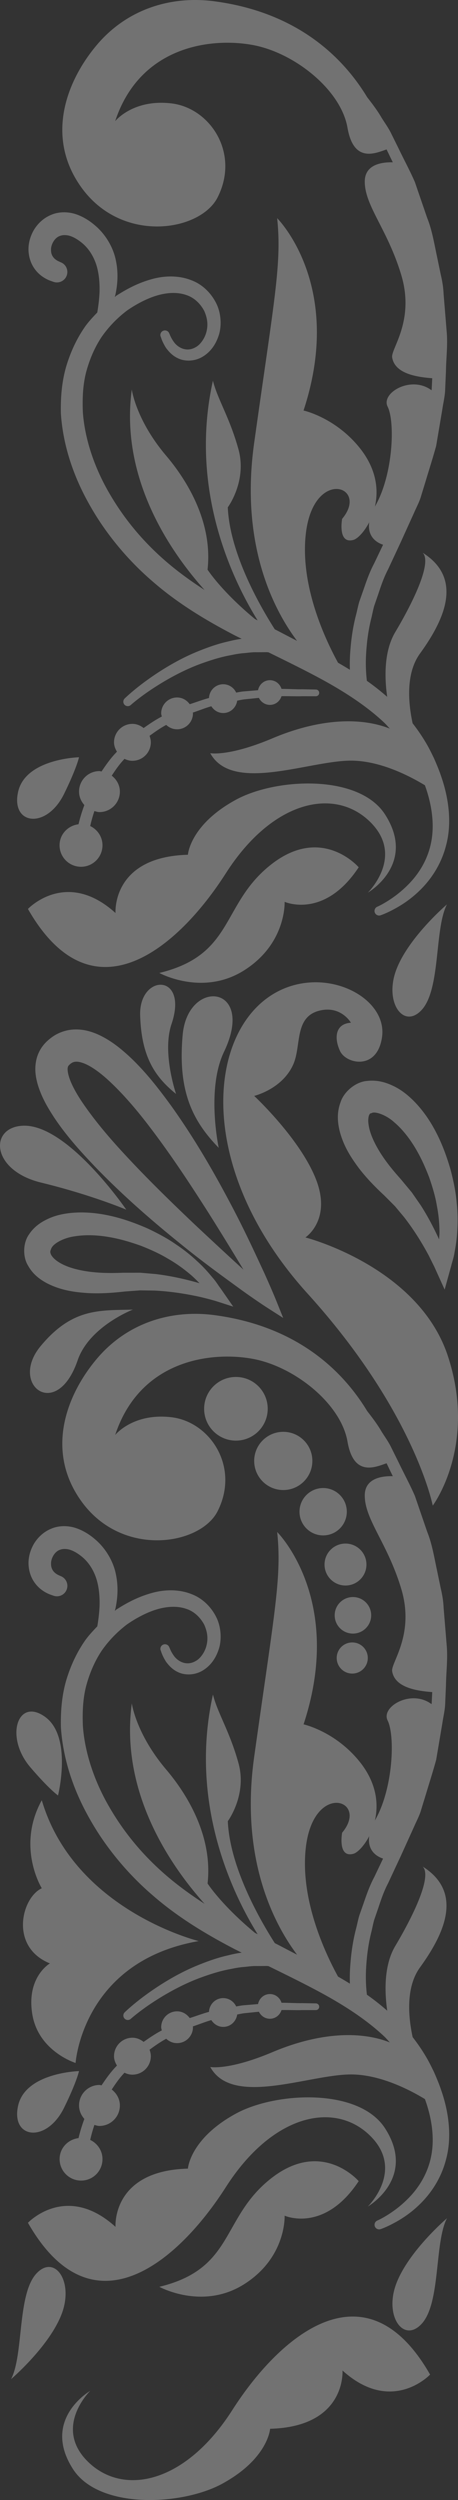 <svg width="663" height="3615" fill="none" xmlns="http://www.w3.org/2000/svg"><rect width="100%" height="100%" fill="#333333" stroke="none"/><g opacity=".6" fill="#EDEDED" fill-opacity=".56"><path d="M89.457 3345.48c17.606-46.99-10.557-86.23-36.726-58.03-27.905 30.12-18.345 117.5-36.727 152.75 0 .04 55.846-47.73 73.453-94.72zm246.749 139.54c-67.547 105.76-157.167 124.84-208.547 74.9-51.38-49.95 2.953-102.81 2.953-102.81s-71.238 41.12-24.989 113.1c37.797 58.81 157.905 52.87 215.892 21.3 66.735-36.32 69.504-79.55 69.504-79.55 110.659-2.95 104.79-84.24 104.79-84.24 71.459 64.64 126.789 5.87 126.789 5.87-93.975-164.49-218.845-54.34-286.392 51.43z"/><path d="M573.58 3302.25c-17.643 46.99 10.557 86.23 36.726 58.03 27.905-30.12 18.382-117.5 36.727-152.75-.037 0-55.847 47.73-73.453 94.72zm-161.56-98.41s57.286 25.69 107.226-49.95c0 0-52.857-61.68-126.309-4.39-73.453 57.29-52.857 130.71-162.298 157.18 0 0 62.343 34.37 122.655-3.69 61.642-38.91 58.726-99.15 58.726-99.15zM92.815 3047.65c18.493-37.76 21.556-52.9 21.556-52.9s-77.365 1.96-88.143 49.95c-10.778 47.99 41.119 54.85 66.587 2.95zM65.39 2482.63c-39.79-28.9-59.02 28.95-21.408 72.87 27.314 31.94 40.012 40.72 40.012 40.72s21.187-84.72-18.603-113.59zm-32.334-854.87c-49.128 2.25-46.027 64.64 26.429 82.25 73.157 17.79 123.356 39.17 123.356 39.17s-85.154-124.37-149.785-121.42zm354.492 409.31c0-25.43-20.596-46.03-46.028-46.03-25.431 0-46.027 20.6-46.027 46.03 0 25.44 20.596 46.04 46.027 46.04 25.395 0 46.028-20.64 46.028-46.04zm22.517 117.5c23.254 0 42.115-18.86 42.115-42.12 0-23.25-18.861-42.08-42.115-42.08s-42.116 18.86-42.116 42.08c0 23.26 18.862 42.12 42.116 42.12zm23.476 31.34c0 18.94 15.355 34.26 34.253 34.26 18.935 0 34.253-15.36 34.253-34.26 0-18.93-15.355-34.25-34.253-34.25s-34.253 15.35-34.253 34.25zm66.586 106.72c16.758 0 30.341-13.58 30.341-30.34 0-16.76-13.583-30.34-30.341-30.34-16.758 0-30.341 13.58-30.341 30.34 0 16.76 13.583 30.34 30.341 30.34zm10.778 69.51c14.58 0 26.428-11.85 26.428-26.43s-11.811-26.43-26.428-26.43c-14.58 0-26.428 11.85-26.428 26.43 0 14.62 11.848 26.43 26.428 26.43zm-.997 57.81c12.439 0 22.516-10.07 22.516-22.52 0-12.44-10.077-22.51-22.516-22.51-12.439 0-22.515 10.07-22.515 22.51.037 12.45 10.076 22.52 22.515 22.52z"/><path d="M326.829 3162.71c67.547-105.76 157.167-124.84 208.547-74.9 51.38 49.95-2.953 102.81-2.953 102.81s71.238-41.12 24.989-113.11c-37.797-58.8-157.905-52.86-215.892-21.3-66.735 36.33-69.503 79.56-69.503 79.56-110.659 2.95-104.79 84.2-104.79 84.2-71.46-64.64-126.79-5.87-126.79-5.87 93.976 164.53 218.808 54.37 286.392-51.39zm-178.463-40.64c0-12.37-7.345-22.81-17.791-27.83 1.476-6.39 3.396-13.73 6.09-21.63 2.399.62 4.688 1.47 7.272 1.47 16.351 0 29.602-13.25 29.602-29.6 0-9.53-4.798-17.65-11.811-23.08 5.167-7.82 10.556-15.79 17.422-23.14.332-.41.738-.74 1.07-1.15 3.507 1.7 7.309 2.81 11.443 2.81 14.727 0 26.686-11.96 26.686-26.69 0-3.32-.775-6.46-1.882-9.41 7.751-5.65 15.613-11.22 24.14-15.84 4.134 3.88 9.596 6.35 15.724 6.35 12.697 0 22.995-10.3 22.995-23 0-.4-.221-.74-.221-1.14 9.08-3.03 17.865-6.65 26.797-9.19 3.691 5.79 9.855 9.85 17.237 9.85 10.446 0 18.751-7.82 20.228-17.9 3.322-.67 6.68-1.44 9.966-1.85 7.603-.77 14.432-1.44 21.445-2.17 2.916 5.98 8.895 10.15 15.945 10.15 8.01 0 14.543-5.36 16.795-12.59 11.811-.19 22.109.41 30.008.04 12.255 0 19.268.03 19.268.03h.443c2.621 0 4.798-2.1 4.835-4.76.074-2.66-2.067-4.87-4.724-4.95 0 0-7.124-.14-19.563-.36-7.973.22-18.382-.52-30.267-.56-2.289-7.23-8.822-12.59-16.795-12.59-8.674 0-15.576 6.32-17.2 14.51-7.013.59-14.211 1.18-21.815 1.81-3.211.33-6.533 1.07-9.818 1.62-3.322-7.08-10.409-12.07-18.751-12.07-11.147 0-20.079 8.83-20.596 19.86-9.265 2.51-18.455 6.06-27.905 9.01-4.171-5.76-10.63-9.75-18.307-9.75-12.698 0-22.996 10.3-22.996 23 0 1.63.591 3.03.923 4.54-9.228 4.8-17.865 10.67-26.355 16.65-4.54-3.54-9.965-6.02-16.167-6.02-14.727 0-26.686 11.97-26.686 26.69 0 5.06 1.808 9.53 4.245 13.55-.443.52-1.034.96-1.44 1.52-8.268 8.6-14.727 18.01-20.928 27.13-.997-.11-1.883-.59-2.917-.59-16.351 0-29.602 13.25-29.602 29.6 0 7.57 3.063 14.33 7.714 19.53-3.875 10.26-6.533 19.68-8.452 27.72-15.355 1.92-27.388 14.47-27.388 30.35 0 17.16 13.915 31.08 31.079 31.08 17.09.07 31.005-13.84 31.005-31.01zm139.303-315.32s-180.163-44.08-227.187-203.7c-37.207 67.55 0 127.32 0 127.32-29.345 13.58-47.099 84.87 11.737 108.68 0 0-34.253 19.6-25.468 73.46 8.821 53.85 62.674 70.5 62.674 70.5s9.819-146.88 178.244-176.26z"/><path d="M577.123 2114.74c-3.913-7.9-7.789-15.72-11.627-23.48-4.319-8.3-9.08-14.61-13.547-21.92-5.942-10.16-13.177-19.68-20.448-29.02-33.109-54.71-97.962-122.22-220.875-138.65-63.118-8.42-127.085 11.18-171.119 63.9-44.81 53.6-73.638 134.18-21.003 206.2 59.242 81.03 171.747 62.39 196.514 13.4 32.482-64.19-10.999-129.27-66.809-135.88-55.809-6.61-81.499 25.69-81.499 25.69 35.988-108.67 138.785-121.19 199.024-110.15 60.238 11 127.785 64.64 137.308 119.72 8.859 51.09 39.79 37.09 56.548 31.3.997 2.1 1.993 4.13 3.027 6.27 1.919 4.14 3.986 8.27 6.016 12.41-14.432-.41-40.602 2.29-40.602 27.87 0 35.25 33.036 69.03 52.857 135.14 19.821 66.12-15.171 106.65-13.214 118.98 3.838 24.36 37.353 28.57 58.023 30.23-.258 5.24-.516 10.52-.775 15.73-.036.55-.184 1.11-.221 1.7-29.381-22.15-73.527 3.72-63.598 23.58 11 22.04 8.084 97.68-17.643 143.23-.295.52-.48 1-.775 1.52 5.573-24.18 2.694-54.89-22.959-86.24-35.25-43.07-80.281-52.89-80.281-52.89 59.722-181.14-38.203-278.12-38.203-278.12 6.865 65.63-3.912 115.54-33.294 325.11-21.113 150.72 31.079 244.89 62.121 286.09-10.778-5.5-21.445-11.23-32.26-16.73-20.707-32.33-65.037-108.89-68.027-176.34 0 0 28.163-37.95 15.429-83.98s-30.119-71.98-36.948-99.15c-35.36 159.1 30.12 291 64.742 346.63-1.292-.67-2.583-1.33-3.875-1.99-48.649-40.24-68.655-71.43-68.655-71.43 7.825-69.55-30.71-130.31-59.722-164.53-44.071-51.91-49.94-95.98-49.94-95.98-17.311 129.27 56.4 235.29 105.344 289.93-18.493-11.96-36.358-24.81-53.078-38.95-33.922-28.79-62.121-61.87-84.6-100.63-21.261-36.36-35.656-77.85-38.498-117.57-.812-19.94 0-39.65 4.835-58.14 4.946-18.39 12.365-35.66 22.442-50.76 10.372-14.88 22.848-27.54 36.505-37.91 13.583-9.49 29.898-17.98 43.887-21.97 14.764-4.31 29.307-4.87 41.451-.77 12.291 3.8 21.224 13.07 26.576 23.18 4.798 10.82 5.979 20.9 2.731 31.9-2.547 8.52-8.453 16.9-15.023 20.48-13.841 8.09-26.133 0-31.337-7.05-5.426-7.42-6.681-12.88-6.939-12.66-1.181-3.47-4.983-5.31-8.453-4.13-3.469 1.18-5.315 4.98-4.134 8.41.406-.11 1.255 6.2 7.973 16.73 3.765 4.94 9.043 11.33 18.197 15.28 8.969 3.95 21.667 4.17 32.814-1.7 11.221-6.02 19.932-16.43 24.841-30.93 4.355-12.08 4.392-29.87-2.067-44.75-6.644-14.95-19.526-29.38-37.206-35.95-17.459-6.94-37.502-6.87-55.847-1.96-19.304 5.17-35.36 13.18-52.709 24.29-.812.56-1.513 1.33-2.325 1.92.332-1.36.738-2.4 1.034-3.84 2.879-13.65 4.466-30.67.516-49.17-3.654-18.45-14.801-37.76-30.709-50.94-7.456-6.35-16.869-12.44-27.831-15.98-10.926-3.47-24.214-3.66-35.472 1.33-11.295 4.72-19.747 13.25-24.989 22.29-5.167 9.16-7.714 19.05-7.456 28.5.259 9.41 3.1 18.27 7.456 24.99 4.282 6.79 9.671 11.37 14.174 14.29 4.54 2.95 8.38 4.5 10.926 5.39 2.584.88 3.913 1.36 3.913 1.36 7.935 2.59 16.462-1.77 19.046-9.71 2.583-7.93-1.772-16.46-9.708-19.01.554-.4-13.546-3.43-13.177-17.68-.296-7.12 4.761-17.13 12.513-19.97 3.764-1.51 8.194-1.77 13.62-.52 5.389 1.48 11.073 4.58 16.979 9.16 11.221 8.6 18.529 20.63 22.663 33.7 3.986 13.14 4.762 27.02 4.429 39.09-.553 11.89-2.067 22.04-3.285 29.17-5.795 6.01-11.516 12.14-16.647 19.01-12.476 17.46-21.925 37.58-28.347 59.1-6.275 21.63-8.194 44.63-7.677 67.74 3.1 46.44 18.16 91.4 42.189 133.41 22.552 39.94 54.222 78.37 90.284 109.3 36.062 31.56 76.922 56.15 117.561 77.37 3.913 2.07 7.751 3.84 11.664 5.87-6.496.82-13.177 2.22-20.006 3.95-14.616 3.25-29.602 8.57-44.219 14.55-29.307 11.96-55.883 28.94-74.782 42.75-18.861 13.76-30.267 24.95-30.267 24.95l-.11.11c-2.437 2.4-2.584 6.35-.259 8.93 2.399 2.66 6.46 2.85 9.117.48 0 0 11-9.93 29.898-22.55 18.751-12.48 44.995-27.69 73.084-37.73 13.989-5.06 28.237-9.41 41.857-11.81 6.755-1.44 13.325-2.58 19.636-2.99 6.275-.63 12.181-1.48 17.644-1.26 5.463-.03 10.483-.07 14.912-.11.886.08 1.476.15 2.325.22 23.402 11.49 46.434 22.74 68.286 34.34 37.464 19.82 71.644 41.49 98.958 67.07 3.027 2.84 5.61 5.98 8.452 8.93-41.34-16.42-100.619-15.24-169.901 13.99-63.376 26.77-90.099 21.52-90.099 21.52 32.297 58.77 144.912 9.79 205.631 10.78 41.082.67 82.569 21.93 105.122 35.63 10.52 28.97 13.805 57.29 9.265 81.25-4.651 25.28-17.311 45.07-30.12 58.91-12.918 13.88-25.542 22.63-34.29 28.02-8.859 5.43-13.694 7.38-13.694 7.42-3.174 1.29-4.872 4.87-3.802 8.19 1.145 3.47 4.873 5.39 8.342 4.29l.222-.08s6.053-1.95 16.019-7.05c9.966-5.17 24.546-13.36 39.938-28.24 15.281-14.65 31.595-36.8 38.977-66.63 7.826-29.68 4.541-65.15-7.455-99.3-2.953-8.86-6.275-16.65-10.409-26.17-3.987-8.05-7.788-16.13-13.362-25.03-5.278-8.71-11.11-17.05-17.422-25.18-6.09-28.12-10.483-71.65 10.593-100.74 33.294-46.03 64.631-107.71 3.913-145.92 13.694 13.7-12.255 68.81-39.642 114.84-16.98 28.5-15.355 67.81-11.664 93.62-9.339-8.16-19.083-15.91-29.418-23.15 0-.07-.037-.15-.037-.26-.886-7.86-1.956-20.04-1.255-35.54.812-15.47 2.51-34.48 7.936-55.71 1.255-5.31 2.288-10.85 3.838-16.46 1.883-5.5 3.839-11.19 5.869-17.02 3.876-11.7 7.936-24 14.285-36.1 5.869-12.59 11.996-25.7 18.345-39.28 6.201-13.66 12.586-27.76 19.193-42.3 3.138-7.39 7.013-14.4 9.634-22.3 2.436-8.05 4.946-16.17 7.456-24.37 4.909-16.46 10.335-33.18 15.023-50.35 2.953-17.42 5.942-35.14 8.969-53.08 1.292-8.97 3.544-17.94 4.023-27.1.369-9.19.776-18.38 1.182-27.68.258-18.53 2.657-37.21 1.181-55.93-1.514-18.68-3.064-37.47-4.614-56.22-.369-9.41-1.956-18.68-4.134-27.87l-5.721-27.57c-3.913-18.31-6.903-36.81-13.842-54.08-6.016-17.5-11.996-34.89-17.865-52.05-7.271-16.62-15.872-32.42-23.475-48.29zm-50.79 637.41a3594.53 3594.53 0 00-6.311 17.98c-1.698 5.94-2.88 11.88-4.282 17.53-5.98 22.55-8.047 43.08-9.043 59.91a233.39 233.39 0 00-.185 20.75 631.395 631.395 0 00-17.2-10.23c-19.12-34.92-54.112-110.19-46.914-183.54 9.781-99.89 93.015-72.46 52.856-24.47 0 0-6.828 37.21 16.647 30.34 5.537-1.62 15.134-11.03 22.627-25.47-2.843 19.31 8.821 28.91 20.005 32.52-4.318 9.05-8.674 18.17-12.771 26.77-6.718 12.58-11.221 25.54-15.429 37.91zm-81.019-881.56c154.879 170.88 181.122 306.5 181.122 306.5s64.632-85.94 22.036-215.91c-42.595-129.98-206.369-171.88-206.369-171.88s38.203-24.95 15.429-83.72c-22.774-58.77-89.583-120.93-89.583-120.93s41.119-9.79 56.806-46.04c11.664-26.98 1.034-68.51 38.203-77.37 30.857-7.35 45.031 17.61 45.031 17.61-22.995 1.48-24.472 22.52-15.65 41.12 8.822 18.61 53.853 28.39 60.718-20.56 6.866-48.99-57.765-90.11-121.4-76.38-126.641 27.32-166.542 248.77 13.657 447.56zm-137.935-23.55c-5.463-6.61-12.254-14.51-21.113-22.56-8.637-8.16-19.083-16.83-31.3-24.95-12.07-8.46-25.986-15.99-41.747-23.41-14.58-6.35-32.038-12.99-49.977-17.24-18.197-4.35-37.908-6.9-58.91-5.16-10.446 1.03-21.26 2.88-32.112 7.49-10.668 4.61-22.036 11.26-30.304 23.85-8.785 12.36-9.117 32.41-1.292 45.03 7.271 13.07 17.902 20.45 27.83 25.7 20.302 10.29 40.307 12.77 59.058 13.99 18.714.99 37.022-.45 53.115-2.29 7.567-.56 14.949-1.11 22.11-1.63 7.234.08 14.247.19 20.965.26 27.056 1.4 49.682 5.65 65.296 9.05 15.65 3.65 24.25 6.38 24.25 6.38l24.398 7.83-18.418-26.47c-2.842-3.54-6.165-9.52-11.849-15.87zm-81.684-4.77c-7.308-.62-14.875-1.29-22.737-1.95-7.973.03-16.241.03-24.73.03-15.983.63-31.707.63-47.984-1.4-15.946-2.07-32.593-6.05-44.737-13.62-6.053-3.62-10.593-8.38-11.959-12-1.513-3.76-.442-4.8.776-8.3 3.506-7.61 18.787-15.4 34.142-17.39 15.687-2.51 32.555-1.73 48.686 1 16.499 2.77 31.226 7.2 46.581 12.62 13.694 5.39 27.13 11.41 38.609 18.31 11.664 6.61 21.704 13.81 30.083 20.71 6.57 5.21 11.774 10.52 16.388 15.21-15.724-4.5-37.022-9.97-63.118-13.22z"/><path d="M493.04 1593.65c-5.685 15.18-4.282 28.8-1.735 40.24 5.573 23.07 16.979 40.16 28.384 55.48 11.591 15.1 24.768 28.28 36.653 39.32 5.315 5.31 10.446 10.48 15.429 15.5 4.614 5.5 9.043 10.82 13.325 15.95 16.425 21.23 27.867 41.05 35.434 55.08 3.507 7.08 6.275 12.62 8.157 16.42 1.772 3.92 2.695 5.98 2.695 5.98l12.291 27.14 9.597-34.78c.997-4.46 3.507-10.92 4.799-19.45 1.587-8.49 3.322-18.9 3.875-30.94.775-11.99.775-25.69-.849-40.46-1.218-14.83-4.318-30.49-8.821-47.65-4.393-15.25-10.557-33.26-18.862-49.95-8.416-17.02-19.231-34.14-34.438-49.54-7.714-7.64-16.314-14.95-27.314-20.6-10.852-5.46-23.955-10.26-40.233-8.38-16.278 1.15-33.441 15.25-38.387 30.64zm77.476 28.98c11.664 9.86 21.888 22.89 30.23 36.7 8.526 14.17 14.654 27.87 20.522 43.11 4.725 13.62 8.933 27.61 11.074 40.68 2.584 13 3.617 25.18 3.838 35.92.185 4.69-.332 9.01-.516 13.14-6.386-13.8-14.691-30.67-26.465-49.13-4.208-6.06-8.601-12.41-13.141-18.94-5.167-6.2-10.519-12.62-16.019-19.23-10.667-11.93-20.486-23.81-29.16-37.43-8.415-13.37-15.724-28.46-17.385-41.68-.996-6.5-.074-12.29 1.44-14.47 1.587-2.36 1.439-.74 3.58-2.11 5.574-2.21 20.966 3.36 32.002 13.44zm-458.137 344.42c16.905-49.21 80.06-73.43 80.06-73.43-47.726 1.48-87.406-2.95-133.655 52.86-46.212 55.78 23.217 109.09 53.595 20.57zm152.071-470.78c-7.456 82.47 14.838 125.03 52.192 163.5 0 0-18.271-84.72 7.604-138.76 46.507-97.27-52.377-107.13-59.796-24.74zm-61.568-28.13c1.809 60.29 21.593 89.15 52.008 113.7 0 0-20.596-59.69-6.607-101.03 25.136-74.39-47.246-72.87-45.401-12.67zm196.441 411.2s-5.906-14.58-17.238-39.69c-11.664-24.91-27.868-60.8-50.199-102.58-22.22-41.83-49.608-89.96-84.637-138.88-17.828-24.29-36.874-49.24-61.493-71.94-12.476-11.22-26.023-22.34-44.257-30.6-9.153-3.95-19.894-7.31-32.407-7.09-12.55.11-25.617 4.54-35.804 12.62-3.322 2.55-4.43 3.73-5.832 4.99-3.174 3.17-4.946 5.35-7.124 8.41-4.023 5.95-6.791 12.78-8.046 19.38-2.584 13.37-.332 24.51 2.325 34.11 5.758 19.16 14.69 33.82 23.77 47.81 18.42 27.61 39.606 50.57 60.313 72.31 41.783 43.05 83.825 79 120.625 108.75 36.653 29.9 68.802 52.68 90.986 68.92 22.405 16.02 35.73 24.55 35.73 24.55l23.918 15.32-10.63-26.39zM282.13 1770.81c-33.773-32.12-72.973-69.85-111.545-112.41-19.156-21.22-37.981-44.11-53.742-67.85-7.604-11.77-14.469-24.32-17.459-35.18-1.513-5.28-1.845-10.07-1.218-12.1.258-1.08.554-1.56.886-2.11.074-.11.886-.88.406-.55 1.44-1.41 3.137-2.96 3.027-2.7 4.17-3.21 9.596-4.17 20.559.3 10.335 4.46 21.556 12.77 31.928 22.07 20.892 18.9 40.159 41.35 57.618 63.87 34.992 45.29 64.557 90.95 89.62 130.19a4965.503 4965.503 0 0150.199 81.55c-18.899-17.2-42.854-39.39-70.279-65.08zm291.45-368.37c-17.643 46.99 10.557 86.23 36.726 58.03 27.905-30.13 18.382-117.5 36.727-152.76-.037 0-55.847 47.73-73.453 94.73z"/><path d="M412.02 1304.02s57.286 25.69 107.226-49.94c0 0-52.857-61.69-126.309-4.4-73.453 57.29-52.857 130.72-162.298 157.19 0 0 62.343 34.36 122.655-3.7 61.642-38.9 58.726-99.15 58.726-99.15zM92.815 1147.84c18.493-37.77 21.556-52.87 21.556-52.87s-77.365 1.96-88.143 49.95c-10.778 47.95 41.119 54.82 66.587 2.92z"/><path d="M326.829 1262.9c67.547-105.76 157.167-124.85 208.547-74.9 51.417 49.94-2.953 102.81-2.953 102.81s71.238-41.13 24.989-113.11c-37.797-58.81-157.905-52.9-215.892-21.3-66.735 36.32-69.503 79.55-69.503 79.55-110.659 2.95-104.79 84.24-104.79 84.24-71.46-64.64-126.79-5.87-126.79-5.87 93.976 164.53 218.808 54.34 286.392-51.42zm-178.464-40.64c0-12.37-7.345-22.82-17.791-27.84 1.477-6.38 3.396-13.73 6.09-21.63 2.4.63 4.688 1.48 7.272 1.48 16.352 0 29.602-13.26 29.602-29.61 0-9.52-4.798-17.64-11.811-23.07 5.168-7.83 10.557-15.8 17.422-23.15.332-.4.738-.73 1.07-1.14 3.507 1.7 7.309 2.8 11.443 2.8 14.727 0 26.686-11.96 26.686-26.68 0-3.33-.775-6.46-1.882-9.42 7.751-5.65 15.613-11.22 24.14-15.8 4.134 3.88 9.597 6.35 15.724 6.35 12.697 0 22.995-10.3 22.995-23 0-.4-.221-.73-.221-1.14 9.08-3.03 17.865-6.65 26.797-9.19 3.691 5.79 9.856 9.82 17.238 9.82 10.445 0 18.75-7.83 20.227-17.91 3.322-.62 6.681-1.44 9.966-1.84 7.603-.78 14.432-1.44 21.445-2.18 2.916 5.94 8.896 10.15 15.946 10.15 8.009 0 14.543-5.35 16.794-12.59 11.812-.18 22.11.41 30.009.04 12.254 0 19.267.04 19.267.04h.443c2.621 0 4.799-2.11 4.836-4.76.073-2.7-2.068-4.878-4.725-4.951 0 0-7.124-.148-19.563-.37-7.973.222-18.382-.516-30.267-.59-2.288-7.235-8.822-12.551-16.794-12.551-8.674 0-15.577 6.312-17.201 14.507-7.013.591-14.211 1.182-21.814 1.809-3.212.336-6.533 1.066-9.818 1.626-3.322-7.089-10.409-12.073-18.751-12.073-11.147 0-20.08 8.823-20.597 19.863-9.264 2.47-18.455 6.05-27.904 9-4.171-5.75-10.631-9.74-18.308-9.74-12.697 0-22.996 10.3-22.996 23 0 1.62.591 3.02.923 4.54-9.228 4.8-17.865 10.67-26.354 16.65-4.54-3.55-9.966-6.02-16.167-6.02-14.728 0-26.687 11.96-26.687 26.69 0 5.06 1.809 9.52 4.245 13.55-.443.51-1.034.96-1.44 1.51-8.268 8.6-14.727 18.01-20.928 27.13-.997-.11-1.883-.59-2.916-.59-16.352 0-29.603 13.25-29.603 29.61 0 7.56 3.064 14.28 7.715 19.52-3.876 10.27-6.534 19.64-8.453 27.73-15.429 1.99-27.462 14.54-27.462 30.42 0 17.16 13.916 31.08 31.079 31.08 17.164 0 31.079-13.92 31.079-31.08z"/><path d="M577.123 214.926l-11.627-23.478c-4.318-8.305-9.08-14.618-13.546-21.927-5.942-10.152-13.177-19.639-20.448-28.978C498.392 85.835 433.54 18.318 310.626 1.891c-63.117-8.453-127.084 11.185-171.119 63.9-44.81 53.6-73.637 134.185-21.002 206.205 59.242 81.028 171.747 62.386 196.514 13.4 32.481-64.194-11-129.275-66.809-135.883-55.809-6.608-81.499 25.693-81.499 25.693C202.699 66.492 305.496 54.015 365.734 65.052c60.239 11 127.786 64.638 137.309 119.715 8.859 51.09 39.79 37.099 56.548 31.303.996 2.105 1.993 4.135 3.026 6.239 1.92 4.134 3.987 8.269 6.017 12.403-14.432-.406-40.602 2.289-40.602 27.871 0 35.254 33.035 69.03 52.856 135.145 19.822 66.114-15.17 106.646-13.214 118.976 3.839 24.364 37.354 28.572 58.024 30.233-.258 5.242-.516 10.521-.775 15.726-.037.553-.184 1.107-.221 1.698-29.381-22.149-73.527 3.728-63.598 23.588 10.999 22.038 8.084 97.677-17.643 143.229-.296.517-.48.997-.776 1.514 5.574-24.179 2.695-54.892-22.958-86.233-35.25-43.079-80.318-52.862-80.318-52.862 59.722-181.14-38.203-278.115-38.203-278.115 6.865 65.634-3.913 115.543-33.294 325.108-21.113 150.722 31.079 244.892 62.121 286.089-10.778-5.464-21.445-11.222-32.26-16.723-20.707-32.337-65.037-108.935-68.027-176.341 0 0 28.163-37.949 15.429-83.981-12.734-46.033-30.119-71.984-36.948-99.153-35.36 159.102 30.12 290.999 64.742 346.629l-3.876-1.993c-48.648-40.237-68.654-71.43-68.654-71.43 7.825-69.511-30.71-130.309-59.722-164.529-44.072-51.902-49.94-95.979-49.94-95.979-17.312 129.276 56.399 235.295 105.343 289.929-18.492-11.961-36.357-24.807-53.078-38.945-33.921-28.794-62.121-61.906-84.599-100.63-21.261-36.361-35.656-77.853-38.499-117.573-.812-19.934 0-39.647 4.836-58.141 4.946-18.383 12.365-35.66 22.442-50.758 10.372-14.876 22.847-27.538 36.504-37.911 13.584-9.487 29.898-17.978 43.888-21.964 14.764-4.319 29.307-4.873 41.451-.775 12.291 3.802 21.223 13.067 26.576 23.182 4.798 10.816 5.979 20.894 2.731 31.894-2.547 8.528-8.453 16.907-15.023 20.488-13.842 8.084-26.133 0-31.337-7.051-5.426-7.42-6.681-12.883-6.94-12.662-1.181-3.47-4.982-5.315-8.452-4.134-3.47 1.181-5.315 4.983-4.134 8.417.406-.111 1.255 6.201 7.973 16.722 3.765 4.946 9.043 11.333 18.197 15.283 8.969 3.986 21.666 4.171 32.814-1.698 11.22-6.018 19.932-16.428 24.841-30.935 4.355-12.071 4.392-29.864-2.067-44.741-6.644-14.95-19.526-29.384-37.207-35.955-17.458-6.94-37.501-6.866-55.846-1.993-19.304 5.168-35.361 13.215-52.709 24.29-.812.591-1.513 1.329-2.325 1.92.332-1.366.738-2.4 1.033-3.84 2.88-13.658 4.467-30.676.517-49.17-3.654-18.457-14.801-37.764-30.71-50.942-7.456-6.35-16.868-12.441-27.831-15.984-10.925-3.47-24.213-3.655-35.471 1.328-11.295 4.726-19.747 13.253-24.989 22.297-5.167 9.155-7.714 19.048-7.456 28.498.259 9.413 3.1 18.273 7.456 24.991 4.282 6.793 9.67 11.37 14.174 14.286 4.54 2.954 8.379 4.504 10.926 5.39 2.584.886 3.912 1.366 3.912 1.366 7.936 2.584 16.462-1.772 19.046-9.709 2.584-7.936-1.771-16.464-9.707-19.011.553-.406-13.547-3.433-13.178-17.682-.295-7.125 4.762-17.128 12.513-19.971 3.765-1.513 8.195-1.772 13.62-.517 5.389 1.477 11.074 4.578 16.98 9.155 11.221 8.601 18.529 20.636 22.663 33.703 3.986 13.142 4.761 27.022 4.429 39.093-.554 11.887-2.067 22.038-3.285 29.163-5.795 6.017-11.516 12.145-16.647 19.011-12.476 17.46-21.925 37.579-28.347 59.137-6.275 21.632-8.195 44.63-7.678 67.739 3.1 46.438 18.16 91.4 42.189 133.409 22.553 39.942 54.222 78.37 90.284 109.305 36.062 31.562 76.923 56.147 117.562 77.373 3.913 2.067 7.751 3.839 11.664 5.87-6.497.812-13.177 2.214-20.006 3.949-14.617 3.249-29.602 8.565-44.219 14.545-29.307 11.96-55.883 28.941-74.782 42.747-18.861 13.769-30.267 24.953-30.267 24.953l-.11.11c-2.437 2.4-2.584 6.35-.259 8.94 2.399 2.65 6.459 2.84 9.117.48 0 0 11-9.93 29.898-22.523 18.751-12.477 44.994-27.686 73.084-37.726 13.989-5.021 28.236-9.414 41.857-11.813 6.754-1.44 13.324-2.584 19.636-2.99 6.275-.628 12.181-1.477 17.644-1.255 5.463-.037 10.482-.074 14.912-.111.886.074 1.476.148 2.325.221 23.402 11.481 46.434 22.74 68.285 34.331 37.465 19.823 71.645 41.496 98.959 67.076 3.026 2.84 5.61 5.98 8.452 8.93-41.34-16.43-100.619-15.24-169.901 13.99-63.376 26.77-90.1 21.52-90.1 21.52 32.298 58.77 144.913 9.82 205.631 10.78 41.082.67 82.57 21.93 105.123 35.63 10.519 28.97 13.804 57.29 9.264 81.24-4.65 25.29-17.311 45.08-30.119 58.88-12.919 13.88-25.542 22.63-34.29 28.02-8.859 5.43-13.694 7.38-13.694 7.42-3.174 1.29-4.872 4.87-3.802 8.2 1.144 3.47 4.872 5.39 8.342 4.28l.221-.08s6.054-1.95 16.02-7.05c9.966-5.16 24.546-13.4 39.938-28.24 15.281-14.65 31.595-36.8 38.977-66.63 7.826-29.68 4.54-65.11-7.456-99.3-2.952-8.86-6.274-16.65-10.409-26.17-3.986-8.05-7.788-16.13-13.361-25.03-5.279-8.71-11.111-17.05-17.422-25.17-6.091-28.13-10.483-71.655 10.593-100.744 33.294-46.033 64.631-107.717 3.913-145.924 13.694 13.696-12.255 68.809-39.643 114.805-16.979 28.498-15.355 67.812-11.663 93.613-9.339-8.155-19.083-15.908-29.418-23.143 0-.074-.037-.148-.037-.258-.886-7.863-1.957-20.045-1.255-35.549.812-15.467 2.51-34.478 7.936-55.668 1.255-5.315 2.288-10.889 3.838-16.5a3477.74 3477.74 0 015.869-17.018c3.876-11.702 7.936-23.995 14.285-36.103 5.869-12.588 11.996-25.692 18.344-39.314 6.201-13.658 12.587-27.76 19.194-42.304 3.137-7.383 7.013-14.36 9.634-22.297 2.436-8.047 4.946-16.168 7.456-24.363 4.909-16.464 10.335-33.187 15.023-50.352 2.953-17.424 5.942-35.143 8.969-53.083 1.292-8.971 3.543-17.941 4.023-27.096.369-9.192.775-18.42 1.181-27.686.259-18.531 2.658-37.21 1.181-55.926a34502.093 34502.093 0 00-4.613-56.221c-.369-9.413-1.957-18.679-4.134-27.87l-5.722-27.576c-3.912-18.309-6.902-36.804-13.841-54.08a31345.55 31345.55 0 01-17.865-52.049c-7.235-16.575-15.835-32.338-23.439-48.248zm-50.789 637.406a4079.143 4079.143 0 00-6.312 17.978c-1.698 5.943-2.879 11.886-4.281 17.534-5.98 22.555-8.047 43.08-9.044 59.913a232.876 232.876 0 00-.184 20.746 618.715 618.715 0 00-17.201-10.225c-19.119-34.922-54.111-110.191-46.914-183.54 9.782-99.892 93.016-72.464 52.857-24.475 0 0-6.828 37.21 16.647 30.344 5.537-1.624 15.133-11.037 22.626-25.471-2.842 19.306 8.822 28.904 20.006 32.522-4.319 9.044-8.674 18.162-12.771 26.763-6.718 12.588-11.221 25.582-15.429 37.911z"/></g></svg>